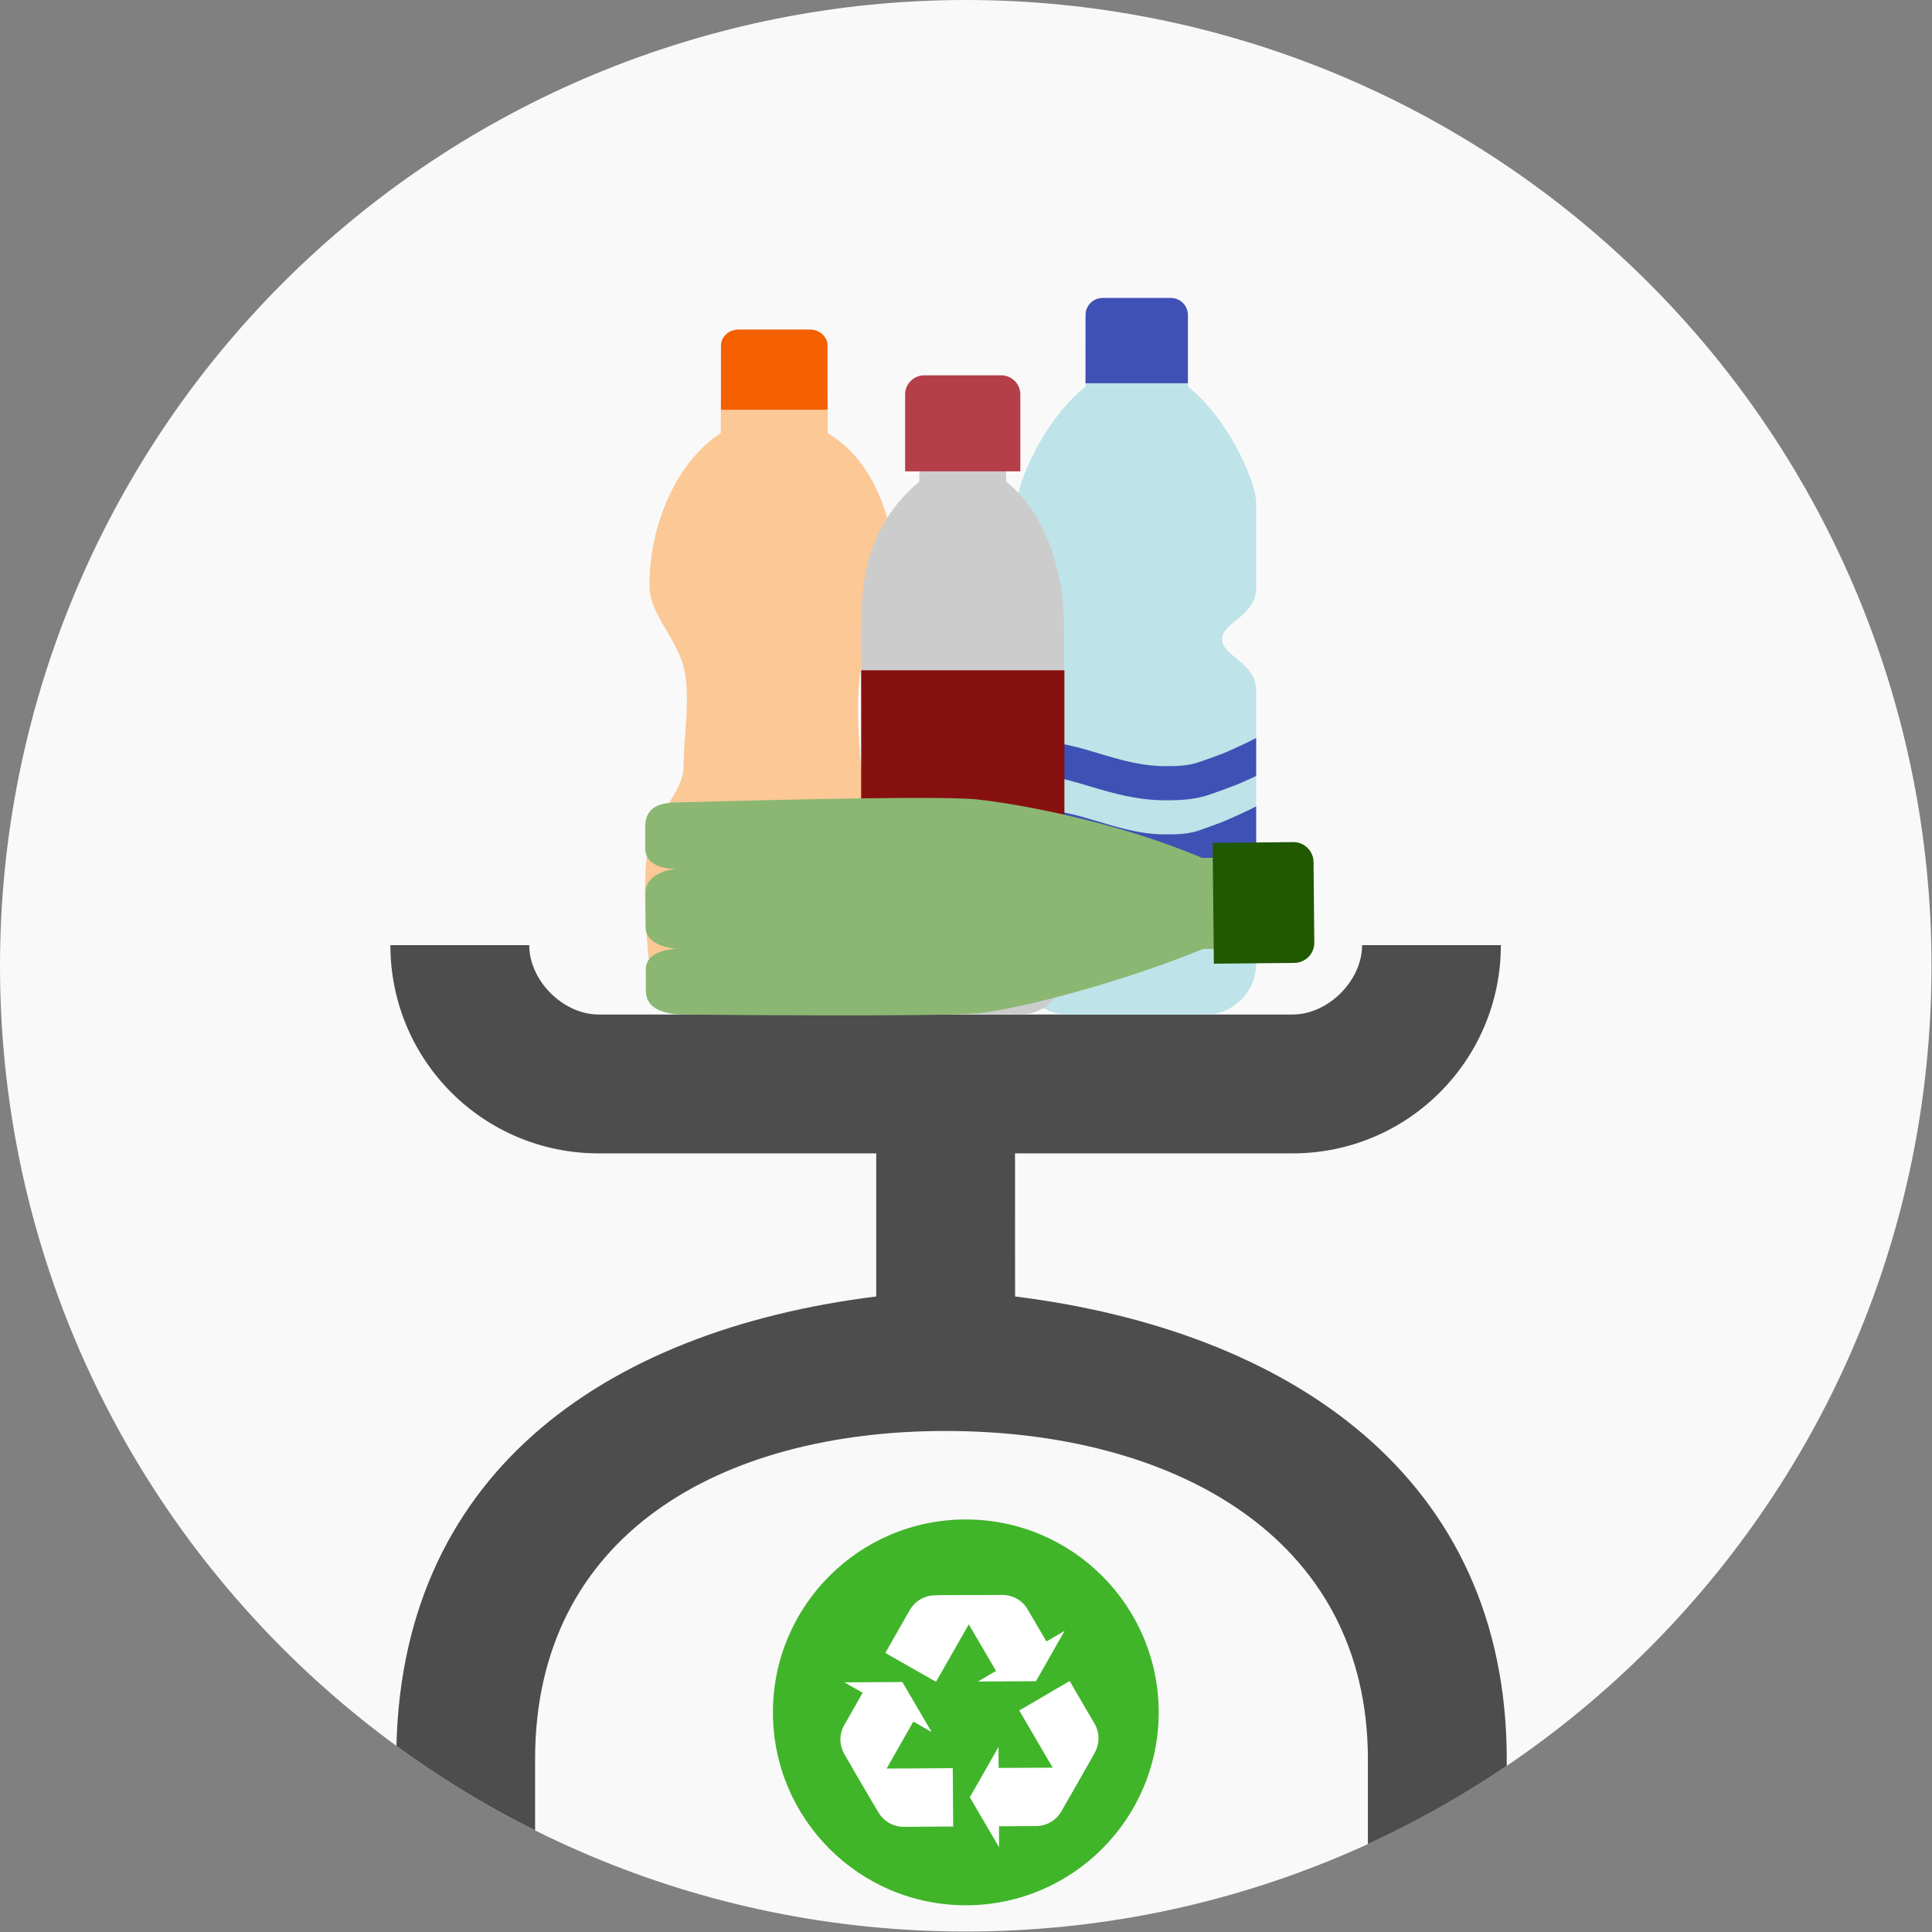 <?xml version="1.0" encoding="UTF-8" standalone="no"?>
<!-- Created with Inkscape (http://www.inkscape.org/) -->

<svg
   version="1.1"
   id="svg1413"
   width="196.339"
   height="196.339"
   viewBox="0 0 196.339 196.339"
   sodipodi:docname="icono.svg"
   inkscape:version="1.2.1 (9c6d41e410, 2022-07-14)"
   xmlns:inkscape="http://www.inkscape.org/namespaces/inkscape"
   xmlns:sodipodi="http://sodipodi.sourceforge.net/DTD/sodipodi-0.dtd"
   xmlns="http://www.w3.org/2000/svg"
   xmlns:svg="http://www.w3.org/2000/svg">
  <rect x="0" y="0" width="196.339" height="196.339" fill="#808080" stroke="none"/>
  <defs
     id="defs1417">
    <clipPath
       clipPathUnits="userSpaceOnUse"
       id="clipPath1433">
      <path
         d="M 0,0 H 148 V 148 H 0 Z"
         id="path1431" />
    </clipPath>
    <clipPath
       clipPathUnits="userSpaceOnUse"
       id="clipPath1437">
      <path
         d="m 147.254,73.629 c 0,40.66 -32.965,73.625 -73.625,73.625 C 32.965,147.254 0,114.289 0,73.629 0,54.105 7.762,35.371 21.566,21.566 35.371,7.762 54.105,0 73.629,0 c 19.527,0 38.254,7.762 52.059,21.566 13.812,13.805 21.566,32.539 21.566,52.063 z"
         id="path1435" />
    </clipPath>
    <clipPath
       clipPathUnits="userSpaceOnUse"
       id="clipPath1441">
      <path
         d="M 0,0 H 148 V 148 H 0 Z"
         id="path1439" />
    </clipPath>
    <clipPath
       clipPathUnits="userSpaceOnUse"
       id="clipPath1445">
      <path
         d="M 0,0 H 148 V 148 H 0 Z"
         id="path1443" />
    </clipPath>
    <clipPath
       clipPathUnits="userSpaceOnUse"
       id="clipPath1449">
      <path
         d="M 0,0 H 148 V 148 H 0 Z"
         id="path1447" />
    </clipPath>
    <clipPath
       clipPathUnits="userSpaceOnUse"
       id="clipPath1453">
      <path
         d="M 57.625,115.246 H 89.637 V 145.66 H 57.625 Z"
         id="path1451" />
    </clipPath>
    <clipPath
       clipPathUnits="userSpaceOnUse"
       id="clipPath1457">
      <path
         d="M 0,0 H 148 V 148 H 0 Z"
         id="path1455" />
    </clipPath>
    <clipPath
       clipPathUnits="userSpaceOnUse"
       id="clipPath1461">
      <path
         d="m 58,115 h 31 v 31 H 58 Z"
         id="path1459" />
    </clipPath>
    <clipPath
       clipPathUnits="userSpaceOnUse"
       id="clipPath1465">
      <path
         d="m 88.336,130.547 c 0,8.121 -6.586,14.707 -14.707,14.707 -8.121,0 -14.703,-6.586 -14.703,-14.707 0,-8.121 6.582,-14.707 14.703,-14.707 8.121,0 14.707,6.586 14.707,14.707 z"
         id="path1463" />
    </clipPath>
    <clipPath
       clipPathUnits="userSpaceOnUse"
       id="clipPath1469">
      <path
         d="M 0,0 H 148 V 148 H 0 Z"
         id="path1467" />
    </clipPath>
    <clipPath
       clipPathUnits="userSpaceOnUse"
       id="clipPath1473">
      <path
         d="M 0,0 H 148 V 148 H 0 Z"
         id="path1471" />
    </clipPath>
  </defs>
  <sodipodi:namedview
     id="namedview1415"
     pagecolor="#ffffff"
     bordercolor="#000000"
     borderopacity="0.25"
     inkscape:showpageshadow="2"
     inkscape:pageopacity="0.0"
     inkscape:pagecheckerboard="0"
     inkscape:deskcolor="#d1d1d1"
     showgrid="false"
     inkscape:zoom="3.7231594"
     inkscape:cx="98.035019"
     inkscape:cy="98.169313"
     inkscape:window-width="1280"
     inkscape:window-height="975"
     inkscape:window-x="-4"
     inkscape:window-y="-4"
     inkscape:window-maximized="1"
     inkscape:current-layer="g1421">
    <inkscape:page
       x="0"
       y="0"
       id="page1419"
       width="196.339"
       height="196.339" />
  </sodipodi:namedview>
  <g
     id="g1421"
     inkscape:groupmode="layer"
     inkscape:label="Page 1"
     transform="matrix(1.333,0,0,1.333,0,7.5751321e-6)">
    <g
       id="g1423" />
    <g
       id="g1425">
      <g
         id="g1427">
        <g
           id="g1429" />
        <g
           id="g1599">
          <g
             clip-path="url(#clipPath1433)"
             id="g1597">
            <g
               id="g1475" />
            <g
               id="g1595">
              <g
                 clip-path="url(#clipPath1437)"
                 id="g1593">
                <g
                   id="g1591">
                  <g
                     id="g1477" />
                  <g
                     id="g1589">
                    <g
                       clip-path="url(#clipPath1441)"
                       id="g1587">
                      <g
                         id="g1479" />
                      <g
                         id="g1585">
                        <g
                           id="g1583">
                          <g
                             id="g1481" />
                          <g
                             id="g1581">
                            <g
                               clip-path="url(#clipPath1445)"
                               id="g1579">
                              <g
                                 id="g1521">
                                <path
                                   d="m 147.254,73.629 c 0,40.66 -32.965,73.625 -73.625,73.625 C 32.965,147.254 0,114.289 0,73.629 0,54.105 7.762,35.371 21.566,21.566 35.371,7.762 54.105,0 73.629,0 c 19.527,0 38.254,7.762 52.059,21.566 13.812,13.805 21.566,32.539 21.566,52.063 z"
                                   style="fill:#f9f9f9;fill-opacity:1;fill-rule:nonzero;stroke:none"
                                   id="path1483" />
                                <path
                                   d="m 40.348,72.055 c 0,2.715 2.59,5.289 5.289,5.289 h 52.91 c 2.715,0 5.297,-2.59 5.297,-5.289 h 10.578 c 0,8.765 -7.102,15.875 -15.875,15.875 H 77.383 l 0.004,10.91 c 20.879,2.609 37.484,13.707 37.484,35.289 v 31.75 c 0,2.922 -2.375,5.293 -5.297,5.293 h -74.07 c -2.922,0 -5.293,-2.371 -5.293,-5.293 v -31.75 c 0,-21.582 15.715,-32.688 36.59,-35.289 V 87.93 H 45.637 c -8.785,0 -15.875,-7.09 -15.875,-15.875 z m 31.746,37.039 c -17.133,0 -31.301,7.89 -31.301,25.035 v 26.457 h 63.492 v -26.457 c 0,-17.129 -15.062,-25.035 -32.191,-25.035 z"
                                   style="fill:#4d4d4d;fill-opacity:1;fill-rule:nonzero;stroke:none"
                                   id="path1485" />
                                <path
                                   d="m 63.102,33.02 v -2.645 h -8.149 v 2.645 c -3.512,2.25 -5.551,7.363 -5.426,11.855 0.055,1.895 2.004,3.77 2.582,5.945 0.582,2.168 0,5.317 0,7.711 0.008,1.68 -2.062,3.571 -2.582,5.578 -0.8,3.133 0,9.621 0,9.621 -0.031,1.997 1.825,3.614 4.071,3.614 h 10.859 c 2.246,0 4.07,-1.617 4.07,-3.614 0,0 0.696,-6.296 -0.187,-9.621 -0.469,-1.781 -2.59,-4.953 -2.668,-5.578 -0.051,-0.34 -0.551,-5.191 0,-7.711 0.449,-2.097 2.66,-3.812 2.668,-5.945 0.019,-4.246 -1.238,-9.461 -5.238,-11.855 z"
                                   style="fill:#fbc896;fill-opacity:1;fill-rule:nonzero;stroke:none"
                                   id="path1487" />
                                <path
                                   d="m 63.09,26.344 c 0,-0.676 -0.61,-1.223 -1.352,-1.223 h -5.422 c -0.742,0 -1.351,0.547 -1.351,1.223 v 4.894 h 8.125 z"
                                   style="fill:#f45f00;fill-opacity:1;fill-rule:nonzero;stroke:none"
                                   id="path1489" />
                                <path
                                   d="m 95.766,44.832 v -6.504 c 0,-1.57 -2.071,-6.359 -5.203,-8.855 v -2.856 h -7.805 v 2.856 c -3.133,2.496 -5.207,7.285 -5.207,8.855 v 6.504 c 0,2.156 2.601,2.602 2.601,3.898 0,1.305 -2.601,1.754 -2.601,3.911 v 20.816 c 0,2.148 1.75,3.898 3.91,3.898 h 10.402 c 2.157,0 3.903,-1.75 3.903,-3.898 V 52.641 c 0,-2.157 -2.602,-2.606 -2.602,-3.911 0,-1.296 2.602,-1.742 2.602,-3.898 z"
                                   style="fill:#bee3e8;fill-opacity:1;fill-rule:nonzero;stroke:none"
                                   id="path1491" />
                                <path
                                   d="m 90.563,24.016 c 0,-0.719 -0.583,-1.301 -1.301,-1.301 h -5.203 c -0.719,0 -1.301,0.582 -1.301,1.301 v 5.203 h 7.805 z"
                                   style="fill:#3f51b5;fill-opacity:1;fill-rule:nonzero;stroke:none"
                                   id="path1493" />
                                <path
                                   d="m 95.766,66.676 c -0.403,0.226 -2.145,1.035 -2.516,1.172 -0.578,0.218 -1.187,0.437 -1.77,0.644 -0.851,0.301 -1.675,0.324 -2.664,0.324 -1.394,0 -2.675,-0.293 -3.855,-0.621 -0.395,-0.105 -0.789,-0.222 -1.184,-0.347 -1.242,-0.371 -2.523,-0.758 -3.871,-0.875 -0.699,-0.059 -1.468,0.019 -2.355,0.211 v 2.718 c 0.129,-0.054 0.269,-0.105 0.394,-0.156 0.7,-0.168 1.27,-0.23 1.723,-0.187 1.082,0.101 2.191,0.433 3.359,0.781 0.414,0.125 0.832,0.254 1.243,0.363 1.359,0.371 2.847,0.715 4.546,0.715 1.157,0 2.297,-0.031 3.539,-0.477 0.594,-0.211 1.215,-0.437 1.813,-0.664 0.234,-0.086 0.926,-0.394 1.598,-0.703 z"
                                   style="fill:#00bcd4;fill-opacity:1;fill-rule:nonzero;stroke:none"
                                   id="path1495" />
                                <path
                                   d="m 93.25,62.637 c -0.578,0.226 -1.187,0.445 -1.77,0.652 -0.851,0.301 -1.675,0.324 -2.664,0.324 -1.394,0 -2.675,-0.3 -3.855,-0.625 -0.395,-0.105 -0.789,-0.226 -1.184,-0.343 -1.242,-0.375 -2.523,-0.758 -3.871,-0.883 -0.699,-0.055 -1.468,0.027 -2.355,0.215 v 2.718 c 0.129,-0.05 0.269,-0.105 0.394,-0.156 0.7,-0.164 1.27,-0.23 1.723,-0.18 1.082,0.094 2.191,0.426 3.359,0.782 0.414,0.121 0.832,0.242 1.243,0.363 1.359,0.367 2.847,0.711 4.546,0.711 1.157,0 2.297,-0.039 3.539,-0.477 0.594,-0.218 1.215,-0.437 1.813,-0.66 0.234,-0.09 0.926,-0.394 1.598,-0.707 v -2.894 c -0.403,0.222 -2.145,1.023 -2.516,1.16 z"
                                   style="fill:#3f51b5;fill-opacity:1;fill-rule:nonzero;stroke:none"
                                   id="path1497" />
                                <path
                                   d="m 93.25,57.438 c -0.578,0.218 -1.187,0.437 -1.77,0.64 -0.851,0.309 -1.675,0.332 -2.664,0.332 -1.394,0 -2.675,-0.297 -3.855,-0.625 -0.395,-0.105 -0.789,-0.222 -1.184,-0.344 -1.242,-0.375 -2.523,-0.753 -3.871,-0.878 -0.699,-0.059 -1.468,0.015 -2.355,0.21 v 2.719 c 0.129,-0.047 0.269,-0.105 0.394,-0.156 0.7,-0.168 1.27,-0.231 1.723,-0.18 1.082,0.094 2.191,0.426 3.359,0.774 0.414,0.125 0.832,0.25 1.243,0.363 1.359,0.375 2.847,0.719 4.546,0.719 1.157,0 2.297,-0.035 3.539,-0.481 0.594,-0.211 1.215,-0.437 1.813,-0.664 0.234,-0.086 0.926,-0.394 1.598,-0.707 v -2.894 c -0.403,0.226 -2.145,1.031 -2.516,1.172 z"
                                   style="fill:#3f51b5;fill-opacity:1;fill-rule:nonzero;stroke:none"
                                   id="path1499" />
                                <path
                                   d="m 76.707,36.711 v -2.43 h -6.621 v 2.43 c -5.266,4.461 -4.414,10.144 -4.414,16.344 0.305,4.023 0,20.976 0,20.976 0,1.824 1.48,3.305 3.308,3.305 h 8.833 c 1.828,0 3.308,-1.481 3.308,-3.305 V 47.969 c 0,-5.074 -1.758,-9.141 -4.414,-11.258 z"
                                   style="fill:#cccccc;fill-opacity:1;fill-rule:nonzero;stroke:none"
                                   id="path1501" />
                                <path
                                   d="m 77.789,30.074 c 0,-0.812 -0.656,-1.461 -1.465,-1.461 h -5.859 c -0.805,0 -1.461,0.649 -1.461,1.461 v 5.86 h 8.785 z"
                                   style="fill:#b53f49;fill-opacity:1;fill-rule:nonzero;stroke:none"
                                   id="path1503" />
                                <g
                                   id="g1515">
                                <g
                                   id="g1505" />
                                <g
                                   id="g1513">
                                <g
                                   clip-path="url(#clipPath1449)"
                                   opacity="0.92"
                                   id="g1511">
                                <g
                                   id="g1509">
                                <path
                                   d="M 65.652,51.102 H 81.148 V 65.321 H 65.652 Z"
                                   style="fill:#800000;fill-opacity:1;fill-rule:nonzero;stroke:none"
                                   id="path1507" />
                                </g>
                                </g>
                                </g>
                                </g>
                                <path
                                   d="m 91.711,72.348 2.547,-0.024 -0.07,-6.945 -2.543,0.023 C 85.129,62.645 77.688,61.289 74.473,60.945 71.266,60.598 52.57,61.156 52.57,61.156 c -1.582,0.012 -3.398,-0.105 -3.386,1.965 l 0.004,1.539 c 0.007,1.692 2.382,1.578 2.382,1.578 0,0 -2.336,0.157 -2.363,1.817 l 0.012,2.648 c 0.008,1.516 2.41,1.637 2.41,1.637 0,0 -2.402,-0.016 -2.395,1.578 l 0.004,1.602 c 0.016,1.726 2.032,1.851 3.414,1.832 0,0 18.907,0.187 21.903,-0.106 3,-0.289 10.843,-2.305 17.156,-4.898 z"
                                   style="fill:#8bb772;fill-opacity:1;fill-rule:nonzero;stroke:none"
                                   id="path1517" />
                                <path
                                   d="m 98.676,73.41 c 0.851,-0.012 1.535,-0.699 1.523,-1.547 l -0.058,-6.14 c -0.004,-0.848 -0.7,-1.528 -1.551,-1.524 l -6.141,0.063 0.094,9.207 z"
                                   style="fill:#205900;fill-opacity:1;fill-rule:nonzero;stroke:none"
                                   id="path1519" />
                              </g>
                              <g
                                 id="g1577">
                                <g
                                   clip-path="url(#clipPath1453)"
                                   id="g1575">
                                <g
                                   id="g1573">
                                <g
                                   id="g1571">
                                <g
                                   clip-path="url(#clipPath1457)"
                                   id="g1569">
                                <g
                                   id="g1523" />
                                <g
                                   id="g1567">
                                <g
                                   clip-path="url(#clipPath1461)"
                                   id="g1565">
                                <g
                                   clip-path="url(#clipPath1465)"
                                   id="g1563">
                                <g
                                   id="g1561">
                                <g
                                   id="g1559">
                                <g
                                   clip-path="url(#clipPath1469)"
                                   id="g1557">
                                <g
                                   id="g1525" />
                                <g
                                   id="g1555">
                                <g
                                   id="g1553">
                                <g
                                   id="g1551">
                                <g
                                   clip-path="url(#clipPath1473)"
                                   id="g1549">
                                <g
                                   id="g1547">
                                <path
                                   d="m 88.336,130.547 c 0,8.121 -6.586,14.707 -14.707,14.707 -8.121,0 -14.703,-6.586 -14.703,-14.707 0,-8.121 6.582,-14.707 14.703,-14.707 8.121,0 14.707,6.586 14.707,14.707 z"
                                   style="fill:#40b52a;fill-opacity:1;fill-rule:nonzero;stroke:none"
                                   id="path1527" />
                                <path
                                   d="m 68.797,139.277 c 0,-0.007 0,0 0.004,-0.007 h 0.215 c 0,0 0.007,0 0.011,0 l 3.641,-0.02 -0.031,-4.449 -3.532,0.023 H 68.66 l -1.062,0.004 -2.571,0.02 1.946,3.32 c 0.39,0.684 1.093,1.07 1.824,1.109 z"
                                   style="fill:#ffffff;fill-opacity:1;fill-rule:nonzero;stroke:none"
                                   id="path1529" />
                                <path
                                   d="m 64.363,131.516 c -0.187,0.324 -0.293,0.707 -0.293,1.113 0.004,0.398 0.121,0.781 0.305,1.109 l 1.945,3.325 0.653,1.105 c -0.395,-0.676 -0.395,-1.469 -0.071,-2.125 l 0.118,-0.207 3.07,-5.391 -3.863,-2.199 z"
                                   style="fill:#ffffff;fill-opacity:1;fill-rule:nonzero;stroke:none"
                                   id="path1531" />
                                <path
                                   d="m 64.375,128.258 6.648,3.785 -2.23,-3.809 z"
                                   style="fill:#ffffff;fill-opacity:1;fill-rule:nonzero;stroke:none"
                                   id="path1533" />
                                <path
                                   d="m 69.41,122.656 -0.105,0.188 c 0,0 0,0.008 -0.008,0.011 l -1.801,3.161 3.863,2.199 1.754,-3.07 0.219,-0.387 0.531,-0.926 1.27,-2.23 -3.856,0.023 c -0.785,0.004 -1.472,0.414 -1.867,1.031 z"
                                   style="fill:#ffffff;fill-opacity:1;fill-rule:nonzero;stroke:none"
                                   id="path1535" />
                                <path
                                   d="m 78.344,122.695 c -0.188,-0.328 -0.461,-0.609 -0.813,-0.808 -0.355,-0.199 -0.738,-0.293 -1.117,-0.293 l -3.851,0.023 -1.286,0.008 c 0.786,-0.008 1.473,0.395 1.879,1 l 0.117,0.211 3.133,5.355 3.84,-2.25 z"
                                   style="fill:#ffffff;fill-opacity:1;fill-rule:nonzero;stroke:none"
                                   id="path1537" />
                                <path
                                   d="m 81.164,124.332 -6.609,3.863 4.422,-0.023 z"
                                   style="fill:#ffffff;fill-opacity:1;fill-rule:nonzero;stroke:none"
                                   id="path1539" />
                                <path
                                   d="m 77.707,130.402 1.781,3.051 0.227,0.391 0.539,0.918 1.293,2.211 1.906,-3.344 c 0.387,-0.68 0.383,-1.481 0.043,-2.133 0,0 0,0 0,-0.004 l -0.113,-0.183 c 0,-0.004 0,-0.004 -0.004,-0.012 l -1.832,-3.141 z"
                                   style="fill:#ffffff;fill-opacity:1;fill-rule:nonzero;stroke:none"
                                   id="path1541" />
                                <path
                                   d="m 78.996,139.215 c 0.375,0 0.754,-0.102 1.106,-0.301 0.351,-0.207 0.625,-0.492 0.812,-0.82 l 1.906,-3.352 0.633,-1.113 c -0.387,0.676 -1.074,1.074 -1.801,1.121 l -0.246,0.008 -6.199,0.027 0.023,4.453 z"
                                   style="fill:#ffffff;fill-opacity:1;fill-rule:nonzero;stroke:none"
                                   id="path1543" />
                                <path
                                   d="m 76.168,140.832 -0.043,-7.652 -2.187,3.84 z"
                                   style="fill:#ffffff;fill-opacity:1;fill-rule:nonzero;stroke:none"
                                   id="path1545" />
                                </g>
                                </g>
                                </g>
                                </g>
                                </g>
                                </g>
                                </g>
                                </g>
                                </g>
                                </g>
                                </g>
                                </g>
                                </g>
                                </g>
                                </g>
                              </g>
                            </g>
                          </g>
                        </g>
                      </g>
                    </g>
                  </g>
                </g>
              </g>
            </g>
          </g>
        </g>
      </g>
    </g>
  </g>
</svg>
